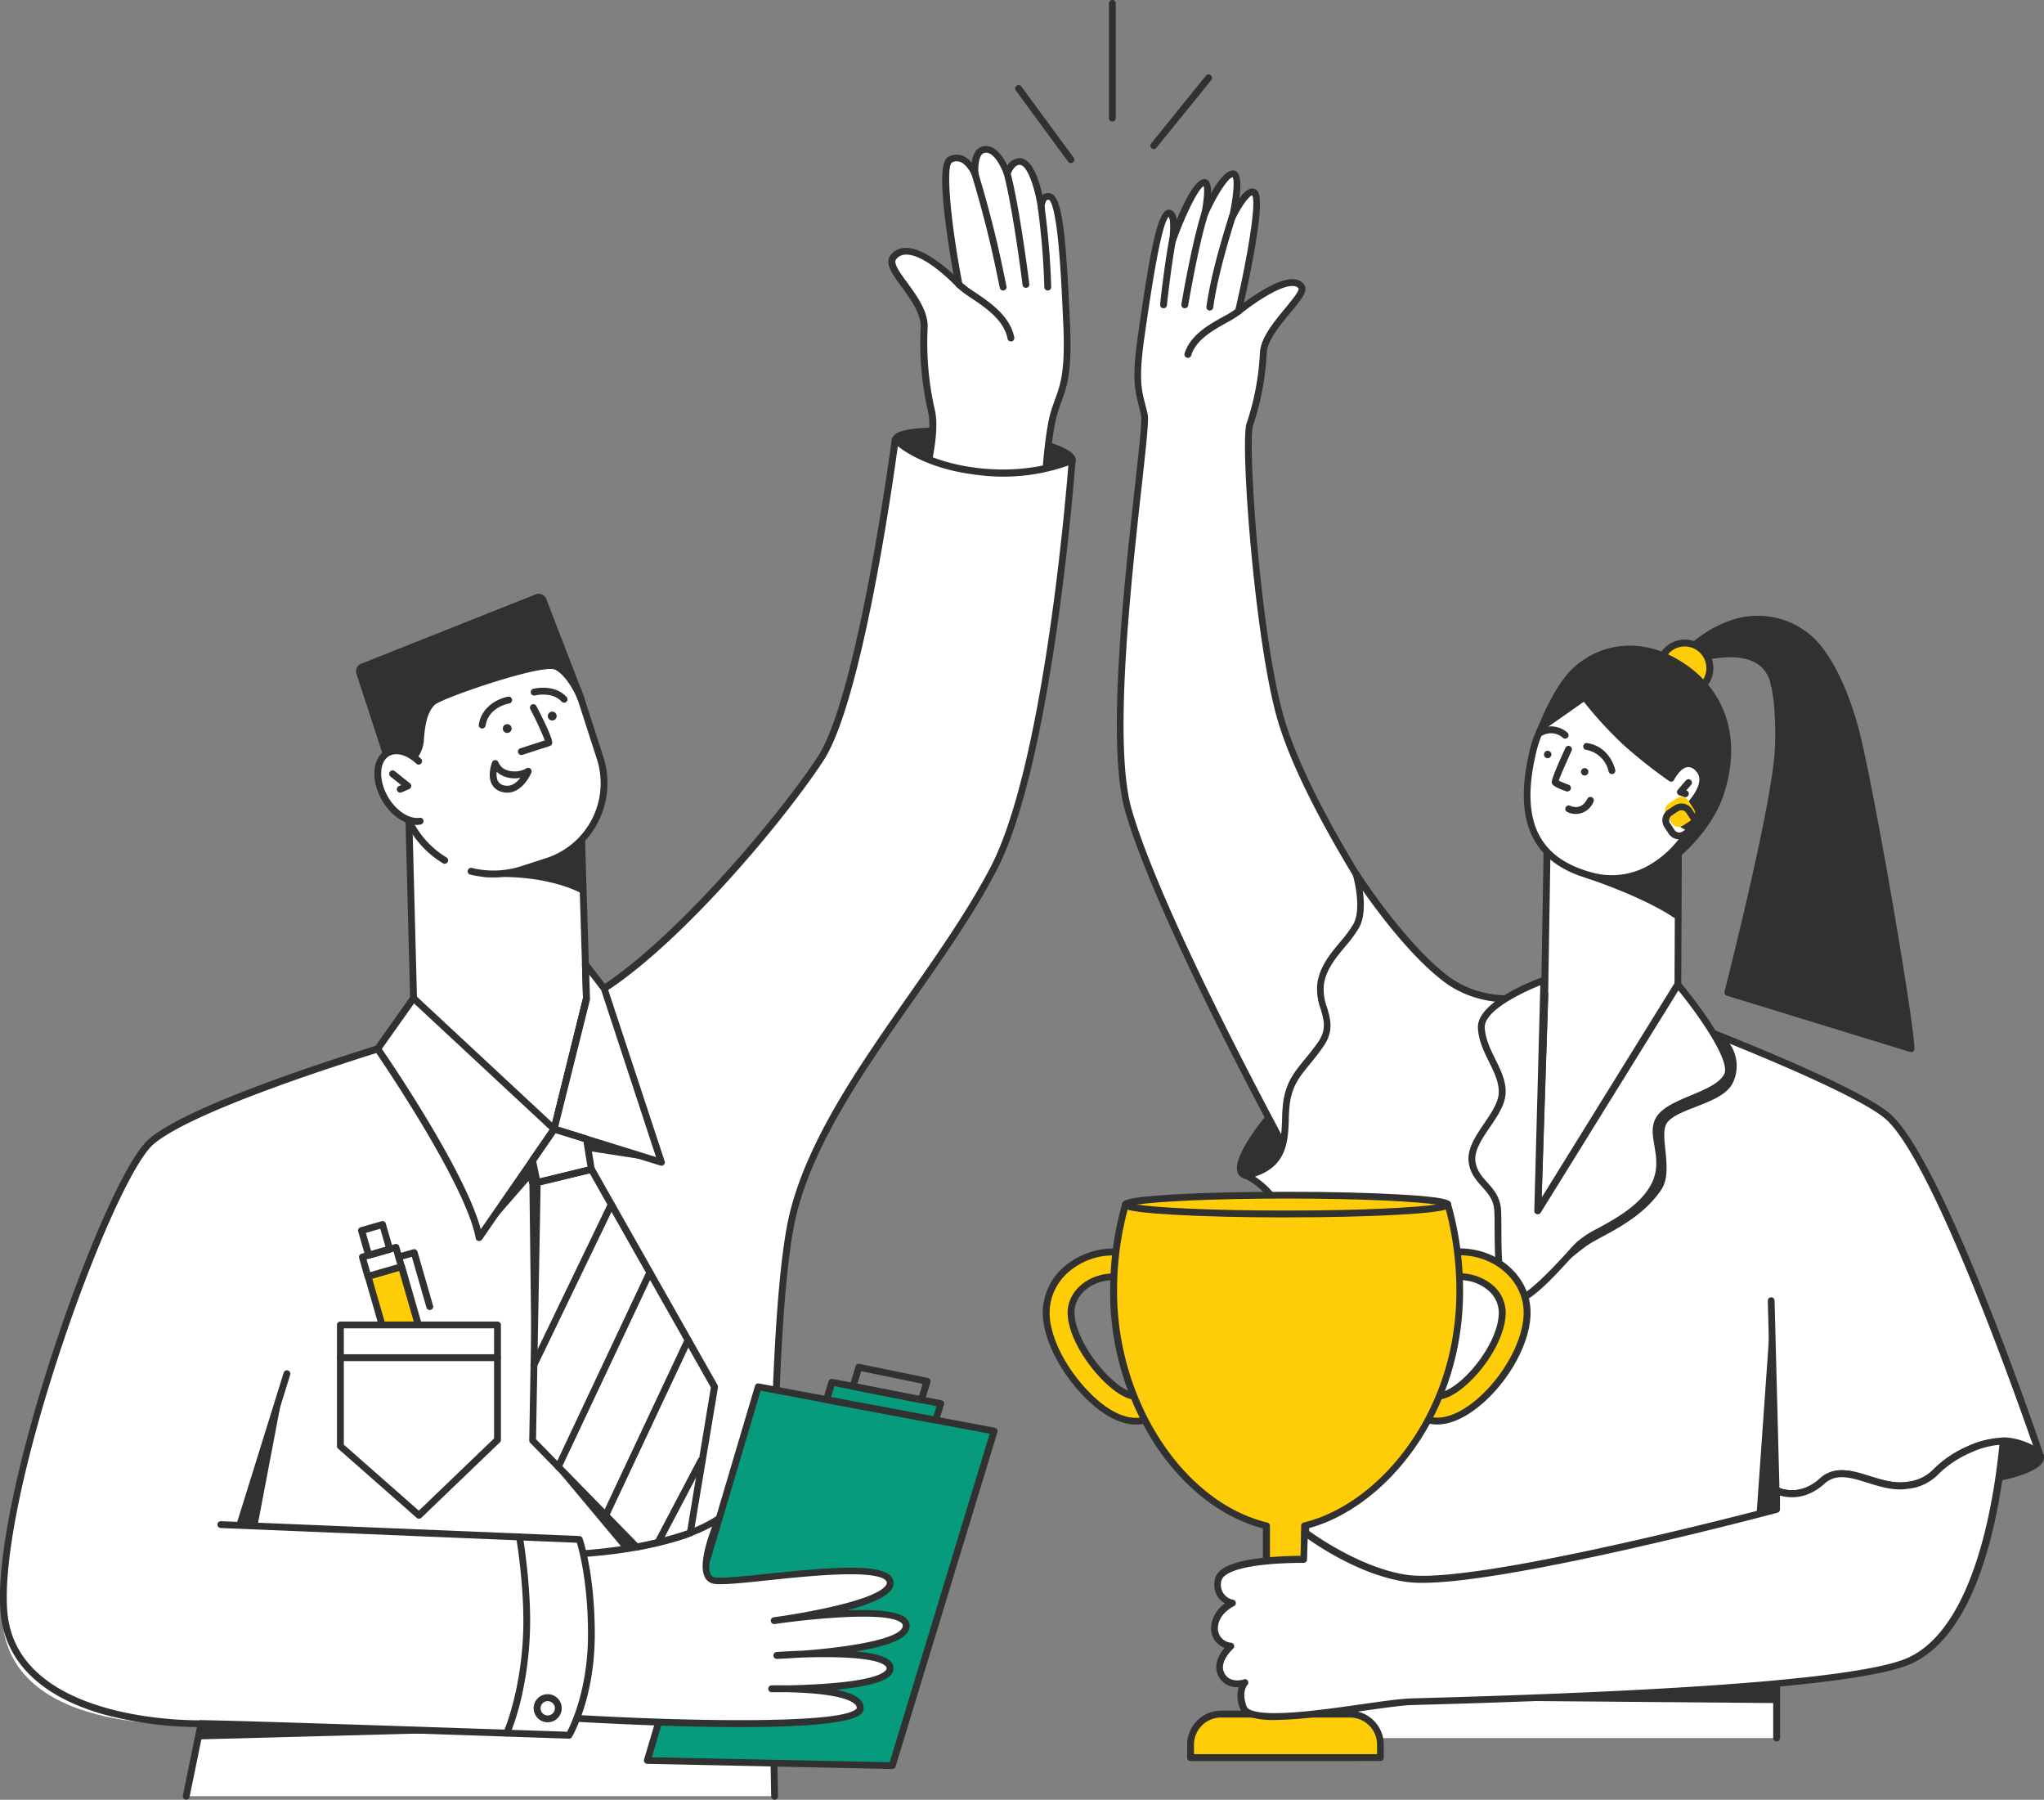 <svg xmlns="http://www.w3.org/2000/svg" width="507" height="446.303" viewBox="0 0 507 446.303"><rect x="0" y="0" width="507" height="446.303" fill="#808080" stroke="none"/><g transform="translate(-146)"><g transform="translate(146)"><path d="M1183.854,1196.218c-4.841-1.469,5.734-14.278,5.734-14.278l3.481,6.541,3.66,5.44Z" transform="translate(-874.93 -904.77)" fill="#313131"/><path d="M1181.856,1195.124a.889.889,0,0,1-.249,0,2.474,2.474,0,0,1-1.089-.62,2.5,2.5,0,0,1-.647-1.071c-1.134-3.748,5.687-12.242,7.067-13.927a.825.825,0,0,1,.332-.246.835.835,0,0,1,.41-.059.846.846,0,0,1,.68.442l3.461,6.508,3.639,5.44a.839.839,0,0,1,.136.392.852.852,0,0,1-.065.412.833.833,0,0,1-.249.332.853.853,0,0,1-.38.175l-12.908,2.223Zm5.592-13.6c-2.906,3.7-6.571,9.322-5.951,11.361a.712.712,0,0,0,.436.49l11.361-2.039-2.929-4.359-.048-.074Zm182.337,78.661a13.412,13.412,0,0,1,9.233,3.751c.864,2.591-7.589,4.843-10.3,5.271s-2.113-11.47-2.113-11.47Z" transform="translate(-872.931 -902.839)" fill="#313131"/><path d="M1168.16,868.5a1.729,1.729,0,0,1-1.169-.463c-2.042-1.849-1.733-10.248-1.647-11.913a.866.866,0,0,1,.142-.433.878.878,0,0,1,.347-.294.859.859,0,0,1,.879.1l2.938,2.264a14.292,14.292,0,0,1,9.566,4.024.844.844,0,0,1,.2.32,2.074,2.074,0,0,1-.246,1.8c-1.6,2.632-8.99,4.3-10.735,4.576A1.678,1.678,0,0,1,1168.16,868.5Zm-1.175-10.648c-.089,4.57.427,8.636,1.19,8.954,2.719-.427,8.554-2.149,9.518-3.787a.679.679,0,0,0,.095-.223,12.6,12.6,0,0,0-8.417-3.327.841.841,0,0,1-.552-.175ZM938.5,615.344c-.217,2.074-9.682,3.658-21.876,2.373s-22.1-5.44-21.877-7.48,10.275-2.72,22.441-1.414S938.718,613.277,938.5,615.344Z" transform="translate(-672.518 -501.27)" fill="#313131"/><path d="M923.234,617.023a84.765,84.765,0,0,1-8.725-.469c-10.758-1.136-22.992-5.066-22.638-8.432.115-1.054,1.068-2.319,7.541-2.72a99.566,99.566,0,0,1,15.865.551c8.731.925,22.44,3.767,22.048,7.48C937.059,615.887,930.761,617.023,923.234,617.023Zm-29.656-8.711c.523,1.36,8.99,5.27,21.081,6.548,12.7,1.36,20.355-.5,20.939-1.6-.436-1.238-7.945-4.291-20.525-5.617C902.058,606.259,894.414,607.313,893.578,608.312Zm250.933,151c-.11-7.194-10.649-68.365-14.166-80.469-1.8-6.011-4.033-12.1-7.642-17.285a19.4,19.4,0,0,0-23.171-7.48,28.35,28.35,0,0,0-6.39,3.339,30.585,30.585,0,0,0-5.2,4.522.858.858,0,0,0-.039,1.05.861.861,0,0,0,1,.31c7.53-2.414,19.307-4.291,21.586,5.3.086.4.232,1.013.326,1.414.169.9.395,2.264.481,3.189a82.322,82.322,0,0,1,.306,11.478c-.543,14.055-12.382,59.982-12.519,60.667Z" transform="translate(-670.494 -499.263)" fill="#313131"/><path d="M1606.526,870.694a.9.9,0,0,1-.252-.042l-45.427-13.94a.856.856,0,0,1-.478-.38.864.864,0,0,1-.107-.6c0-.068.151-.6.383-1.516,7.479-29.953,11.813-50.917,12.124-59.016a81.861,81.861,0,0,0-.3-11.349c-.089-.884-.3-2.2-.475-3.135-.089-.36-.231-.979-.321-1.36a7.677,7.677,0,0,0-3.739-5.222c-4.761-2.679-12.534-.809-16.757.544a1.657,1.657,0,0,1-1.977-.626,1.678,1.678,0,0,1,.128-2.128,30.87,30.87,0,0,1,5.346-4.644,28.8,28.8,0,0,1,6.589-3.441,20.184,20.184,0,0,1,24.156,7.792c3.9,5.6,6.194,12.3,7.753,17.517,3.523,12.117,14.1,73.683,14.2,80.7a.851.851,0,0,1-.089.38.867.867,0,0,1-.249.3A.878.878,0,0,1,1606.526,870.694Zm-44.407-15.37,43.487,13.343c-.923-10.933-10.708-67.516-14.062-79.056-1.618-5.44-3.781-11.662-7.527-17.041a18.506,18.506,0,0,0-22.162-7.16,27.072,27.072,0,0,0-6.218,3.251,29.448,29.448,0,0,0-5.052,4.386h.074c5.44-1.754,13.065-3.25,18.111-.408a9.39,9.39,0,0,1,4.556,6.324c.095.415.237,1.013.332,1.407.184,1.02.409,2.387.5,3.312a83.023,83.023,0,0,1,.314,11.56c-.32,8.221-4.645,29.3-12.18,59.364C1562.221,854.9,1562.167,855.161,1562.12,855.324Z" transform="translate(-1132.509 -609.796)" fill="#313131"/><path d="M1539.341,797.764a6.222,6.222,0,1,0-6.22-6.222A6.223,6.223,0,0,0,1539.341,797.764Z" transform="translate(-1121.427 -625.857)" fill="#fecd07"/><path d="M1537.278,796.569a7.08,7.08,0,1,1,1.247-.109A7.083,7.083,0,0,1,1537.278,796.569Zm0-12.444a5.369,5.369,0,1,0,3.309,1.149A5.365,5.365,0,0,0,1537.278,784.125Z" transform="translate(-1119.38 -623.811)" fill="#313131"/><path d="M1432.718,977.044l-1.748,53.761,34.752-47.421.217-47.967-32.493-1.21Z" transform="translate(-1049.595 -730.557)" fill="#fff"/><path d="M1428.976,1029.8a1.028,1.028,0,0,1-.273-.048.828.828,0,0,1-.422-.323.856.856,0,0,1-.151-.508l1.742-53.719.727-42.838a.894.894,0,0,1,.071-.329.878.878,0,0,1,.2-.275.817.817,0,0,1,.285-.178.85.85,0,0,1,.333-.053l32.484,1.156a.843.843,0,0,1,.816.85l-.211,47.987a.854.854,0,0,1-.169.5l-34.743,47.422a.849.849,0,0,1-.3.261A.888.888,0,0,1,1428.976,1029.8Zm3.309-96.559-.679,41.976-1.659,51,32.962-44.979.217-46.873Z" transform="translate(-1047.597 -728.671)" fill="#313131"/><path d="M1496.126,957.394l-.638,16.223s-5.441-4.276-21.277-9.675Z" transform="translate(-1080.001 -746.863)" fill="#313131"/><path d="M1492.2,976.995a.84.84,0,0,1-.51-.172c-.059-.039-6.078-4.46-21.577-9.743a.846.846,0,0,1-.433-.333.836.836,0,0,1-.14-.528.843.843,0,0,1,.683-.777L1492.6,961a.864.864,0,0,1,.721.19.836.836,0,0,1,.225.306.809.809,0,0,1,.065.374l-.555,14.281a.873.873,0,0,1-.143.433.856.856,0,0,1-.341.3A.886.886,0,0,1,1492.2,976.995Zm-18.6-10.493c10.017,3.61,15.511,6.664,17.808,8.1l.457-11.722Z" transform="translate(-1076.718 -749.389)" fill="#313131"/><path d="M1423.573,827.667c-3.271,14.13-1.448,26.268,15.341,30.5,11.688,2.951,23.916-6.528,27.2-20.651s-3.6-27.784-15.341-30.5S1426.844,813.53,1423.573,827.667Z" transform="translate(-1043.448 -640.78)" fill="#fff"/><path d="M1441.227,857.453a18.9,18.9,0,0,1-4.455-.53c-14.81-3.645-20.034-13.96-15.968-31.524a29.862,29.862,0,0,1,10.733-17.129,20.179,20.179,0,0,1,31.348,7.262,29.833,29.833,0,0,1,2.11,20.1c-1.843,7.956-6.509,14.736-12.8,18.6A20.957,20.957,0,0,1,1441.227,857.453Zm3.4-52.141a19.979,19.979,0,0,0-12.082,4.311,28.108,28.108,0,0,0-10.106,16.163c-3.87,16.694.81,26.064,14.715,29.484A18.471,18.471,0,0,0,1451.3,852.8c5.909-3.631,10.3-10.023,12.038-17.537a28.124,28.124,0,0,0-1.974-18.951c-2.781-5.535-7.3-9.268-12.736-10.526a17.512,17.512,0,0,0-3.98-.476Z" transform="translate(-1041.51 -638.715)" fill="#313131"/><path d="M1434.59,809.939s2.722-9.391,8.462-14.11a20.884,20.884,0,0,1,23.658-2.536c9.589,5.086,17.769,15.83,12.24,33-2.959,9.03-11.065,15.422-11.065,15.422l3.529-6.746s-3.4-1.094-3.113-2.808c0,0,9.207-7.385,5.176-11.811-3.7-4.08-6.841,2.278-6.841,2.278a125.842,125.842,0,0,1-11.106-8.772,98.249,98.249,0,0,1-10.37-11.349Z" transform="translate(-1052.141 -629.668)" fill="#313131"/><path d="M1465.909,840.307a.815.815,0,0,1-.537-.2.837.837,0,0,1-.211-1.047l3.09-5.9c-1.211-.544-3.075-1.687-2.763-3.4a.847.847,0,0,1,.3-.51c.062-.047,5.583-4.522,5.87-8.255a2.931,2.931,0,0,0-.783-2.326,2.508,2.508,0,0,0-2.17-1.061c-1.508.2-2.882,2.339-3.282,3.142a.835.835,0,0,1-1.232.32,125.588,125.588,0,0,1-11.2-8.84,98.016,98.016,0,0,1-9.97-10.825l-9.907,6.943a.851.851,0,0,1-1.009-.023.852.852,0,0,1-.276-.97c.148-.408,3.781-9.982,8.684-14.436,6.74-6.12,16.178-7.146,24.631-2.666,12.62,6.7,17.348,19.421,12.629,34-2.959,9.173-10.985,15.592-11.323,15.857A.859.859,0,0,1,1465.909,840.307Zm1.306-10.016a4.76,4.76,0,0,0,2.511,1.611.874.874,0,0,1,.318.188.9.9,0,0,1,.214.3.866.866,0,0,1,0,.714l-1.122,2.142a32.858,32.858,0,0,0,7.078-11.5c6.4-19.815-6.12-28.974-11.818-31.993-7.8-4.141-16.493-3.21-22.687,2.421-3.066,2.788-5.692,7.936-7.105,11.091l8.159-5.712a.844.844,0,0,1,1.163.177,97.876,97.876,0,0,0,10.269,11.233,122.725,122.725,0,0,0,10.26,8.16c.68-1.122,2.149-2.944,4.081-3.216a4.119,4.119,0,0,1,3.659,1.6,4.607,4.607,0,0,1,1,1.669,4.552,4.552,0,0,1,.226,1.935C1473.05,825.034,1468.488,829.182,1467.215,830.291Z" transform="translate(-1050.164 -627.383)" fill="#313131"/><path d="M1438.072,871.064a.952.952,0,0,1-.276-.048c-3.306-1.149-3.511-1.761-3.612-2.04s-.285-.836,3.4-8.84a.842.842,0,0,1,.469-.373.852.852,0,0,1,1.074,1.053c-1.363,3-2.864,6.378-3.232,7.514a18.105,18.105,0,0,0,2.443,1.034.842.842,0,0,1,.451.37.861.861,0,0,1,.107.574.854.854,0,0,1-.837.708Zm11-4.339a.86.86,0,0,1-.837-.68,6.888,6.888,0,0,0-5.562-5.331.851.851,0,1,1,.273-1.68c5.805.938,6.948,6.63,6.963,6.691a.831.831,0,0,1,0,.332.885.885,0,0,1-.131.305.846.846,0,0,1-.546.355Zm-11.6-8.792a.831.831,0,0,1-.564-.217,4.438,4.438,0,0,0-5.126-.537.854.854,0,0,1-.644.1.852.852,0,0,1-.629-1.024.848.848,0,0,1,.38-.527,6.115,6.115,0,0,1,7.156.721.863.863,0,0,1,.258.434.835.835,0,0,1-.033.5.853.853,0,0,1-.8.544Zm29.861,14.539a.832.832,0,0,1-.285-.048l-1.264-.449a.86.86,0,0,1-.344-.225.832.832,0,0,1-.193-.36.8.8,0,0,1-.009-.411.85.85,0,0,1,.19-.364l2.042-2.373a.85.85,0,0,1,1.448.514.857.857,0,0,1-.169.6l-1.247,1.435h.083a.848.848,0,0,1,.267,1.451.844.844,0,0,1-.546.2Zm-25.011-5.393a.918.918,0,1,0-.917-.918A.917.917,0,0,0,1442.317,867.079Zm-9.18-4.3a.918.918,0,1,0-.92-.918A.917.917,0,0,0,1433.137,862.781Z" transform="translate(-1049.25 -674.765)" fill="#313131"/><path d="M1537.862,918.331l1.339,2.045a2.028,2.028,0,0,0,2.808.586l2.045-1.339a2.029,2.029,0,0,0,.585-2.807l-1.339-2.045a2.028,2.028,0,0,0-2.808-.585l-2.045,1.339A2.025,2.025,0,0,0,1537.862,918.331Z" transform="translate(-1124.528 -716.245)" fill="#fecd07"/><path d="M1482.468,924.431a3.068,3.068,0,0,1-.683-.068A3.124,3.124,0,0,1,1479.8,923l-1.027-1.571a3.151,3.151,0,0,1,.032-3.5,3.147,3.147,0,0,1,.879-.86l1.573-1.027a3.146,3.146,0,0,1,2.368-.447,3.185,3.185,0,0,1,1.131.481,3.13,3.13,0,0,1,.858.877l1.027,1.564a3.144,3.144,0,0,1,.448,2.368,3.142,3.142,0,0,1-1.359,1.991l-1.564,1.027A3.148,3.148,0,0,1,1482.468,924.431Zm-2.247-3.924,1.027,1.571a1.437,1.437,0,0,0,1.481.63,1.443,1.443,0,0,0,.525-.215l1.564-1.027a1.483,1.483,0,0,0,.406-.4,1.482,1.482,0,0,0,.229-1.086,1.466,1.466,0,0,0-.214-.525l-1.027-1.564a1.434,1.434,0,0,0-.4-.417,1.448,1.448,0,0,0-1.641-.005l-1.57,1.027a1.481,1.481,0,0,0-.407.4,1.448,1.448,0,0,0-.223,1.087,1.41,1.41,0,0,0,.214.524Zm-23.412-2.374a4.949,4.949,0,0,1-2.155-.5.847.847,0,0,1-.427-.495.852.852,0,0,1,1.193-1.029c.273.136,2.722,1.224,4.212-1.693a.8.8,0,0,1,.2-.28.851.851,0,0,1,.635-.225.863.863,0,0,1,.332.092.878.878,0,0,1,.267.216.845.845,0,0,1,.16.3.834.834,0,0,1,.027.343.853.853,0,0,1-.113.325A4.784,4.784,0,0,1,1456.81,918.133Z" transform="translate(-1065.919 -716.287)" fill="#313131"/><path d="M531.539,965.423l-8,32.292L488.9,975.044l-1.51-58.1,42.645-.972Z" transform="translate(-386.067 -717.731)" fill="#fff"/><path d="M521.522,996.568a.933.933,0,0,1-.469-.136l-34.628-22.68a.816.816,0,0,1-.279-.291.832.832,0,0,1-.109-.389l-1.51-58.1a.837.837,0,0,1,.231-.605.871.871,0,0,1,.6-.265L528,913.126a.85.85,0,0,1,.864.83l1.51,49.448a.859.859,0,0,1,0,.231l-8,32.292a.882.882,0,0,1-.188.356.868.868,0,0,1-.329.229A.8.8,0,0,1,521.522,996.568Zm-33.8-23.991,33.261,21.76,7.684-31.013-1.476-48.464-40.945.911Z" transform="translate(-384.053 -715.733)" fill="#313131"/><path d="M575.922,960.791s-6.052-4.59-21.081-3.937c-8.3.361,3.706-8.765,3.706-8.765l17.076-.387Z" transform="translate(-431.443 -740.047)" fill="#313131"/><path d="M570.1,959.566a.9.9,0,0,1-.435-.115c-.075-.048-7.95-4.556-22.509-3.931-.728.034-2.972.13-3.448-1.36-.762-2.393,5.032-6.582,8.555-8.84a.849.849,0,0,1,.442-.143l17.076-.388a.857.857,0,0,1,.871.83l.3,13.09a.849.849,0,0,1-.242.614.847.847,0,0,1-.608.256Zm-20.116-5.779c10.133,0,16.613,2.373,19.231,3.563l-.245-10.825-15.988.367c-4.175,2.72-7.725,5.882-7.65,6.8a3.559,3.559,0,0,0,1.326.177h.429Q548.576,953.786,549.983,953.786Z" transform="translate(-425.62 -738)" fill="#313131"/><path d="M513.243,787.834l5.535,17.136a20.4,20.4,0,0,1-13.145,25.69l-8.9,2.876a20.4,20.4,0,0,1-25.7-13.144L465.5,803.27a21.712,21.712,0,0,1,13.982-27.329l6.433-2.074a21.707,21.707,0,0,1,27.331,13.967Z" transform="translate(-369.933 -617.063)" fill="#fff"/><path d="M491.871,834.156a24.012,24.012,0,0,1-5.726-.68.851.851,0,1,1,.408-1.652,22.442,22.442,0,0,0,12.241-.449l6.182-2a19.529,19.529,0,0,0,12.567-24.541l-4.76-14.742A23.415,23.415,0,0,0,483.289,775l-1.544.5a23.453,23.453,0,0,0-15.09,29.491l3.849,11.92a22.439,22.439,0,0,0,9.725,12.3.851.851,0,0,1-.884,1.455,24.219,24.219,0,0,1-10.459-13.232l-3.856-11.92a25.159,25.159,0,0,1,16.171-31.66l1.55-.5a25.113,25.113,0,0,1,31.629,16.184l4.76,14.742a21.236,21.236,0,0,1-13.662,26.7l-6.182,2A24.247,24.247,0,0,1,491.871,834.156Z" transform="translate(-369.487 -616.588)" fill="#313131"/><path d="M501.375,772.068s-2.414-6.12-6.032-7.9-29.017,7.078-30.86,8.894c-1.591,1.578-2.591,4.209-2.911,9.261-.353,5.555-6.882,8.445-6.882,8.445L453.63,787.5l-7.12-21.821a1.2,1.2,0,0,1,.768-1.516l43.25-17.177a1.183,1.183,0,0,1,1.469.68Z" transform="translate(-357.277 -598.855)" fill="#313131"/><path d="M452.691,789.686a.83.83,0,0,1-.809-.585l-1.081-3.25-7.12-21.821A2.035,2.035,0,0,1,445,761.447l43.2-17.156a2.04,2.04,0,0,1,2.577,1.2l9.378,24.364a.851.851,0,0,1-1.585.619c0-.055-2.339-5.814-5.617-7.48-3.087-1.543-28.2,7.065-29.888,8.738-1.557,1.544-2.38,4.229-2.666,8.711-.374,6-7.1,9.044-7.385,9.173A.84.84,0,0,1,452.691,789.686Zm36.2-43.832a.262.262,0,0,0-.1,0L445.591,763a.424.424,0,0,0-.259.19.363.363,0,0,0,0,.265l7.834,24.16c1.68-.959,5.291-3.461,5.535-7.282.313-4.93,1.285-7.956,3.162-9.812,1.761-1.734,27.759-11.084,31.839-9.044a8.279,8.279,0,0,1,1.945,1.36l-6.46-16.8a.347.347,0,0,0-.32-.19Z" transform="translate(-355.257 -596.924)" fill="#313131"/><path d="M556.689,839.333a.844.844,0,0,1-.809-.585.857.857,0,0,1,.544-1.074l6.086-1.965a82.19,82.19,0,0,0-3.6-7.738.85.85,0,1,1,1.51-.782c4.169,8.064,3.965,8.983,3.9,9.282a.858.858,0,0,1-.571.626l-6.8,2.2A.893.893,0,0,1,556.689,839.333Zm-9.738-6.576h-.136a.849.849,0,0,1-.68-.972c.714-4.61,5.039-6.535,7.222-6.909a.85.85,0,1,1,.292,1.673c-.224.041-5.134.959-5.835,5.494a.85.85,0,0,1-.864.714Zm20.34-6.4a.837.837,0,0,1-.626-.279c-2.353-2.557-6.535-1.53-6.576-1.516a.853.853,0,1,1-.421-1.653c.217-.055,5.222-1.278,8.248,2.04a.85.85,0,0,1-.626,1.421Zm-14.1,7.507a1.095,1.095,0,1,0-1.1-1.095A1.095,1.095,0,0,0,553.194,833.866Zm11.153-3.1a1.095,1.095,0,1,0-1.095-1.095A1.1,1.1,0,0,0,564.346,830.764Z" transform="translate(-427.368 -652.105)" fill="#313131"/><path d="M473.736,892.365c2.955-1.747,3.189-6.819.523-11.328s-7.223-6.75-10.178-5-3.189,6.819-.523,11.329S470.781,894.112,473.736,892.365Z" transform="translate(-368.002 -689.232)" fill="#fff"/><path d="M469.463,891.79c-3.047,0-6.494-2.353-8.657-6.011-2.9-4.9-2.53-10.506.823-12.485,2.441-1.448,5.882-.639,8.766,2.04a.85.85,0,0,1-.212,1.424.85.85,0,0,1-.951-.187c-2.319-2.169-4.964-2.9-6.739-1.843-2.5,1.476-2.6,6.12-.224,10.159,1.992,3.4,5.27,5.535,7.813,5.127a.839.839,0,0,1,.292,1.652A5.42,5.42,0,0,1,469.463,891.79Z" transform="translate(-365.997 -687.223)" fill="#313131"/><path d="M474,891.2a.856.856,0,0,1-.782-.51.843.843,0,0,1,.442-1.115l.571-.252-2.632-2.1a.85.85,0,1,1,1.061-1.326l3.733,2.972a.843.843,0,0,1-.184,1.441l-1.87.823A.858.858,0,0,1,474,891.2Zm26.55.007a4.85,4.85,0,0,1-1.319-.184,3.83,3.83,0,0,1-2.564-2.006c-1.109-2.21.054-5.215.1-5.345a.85.85,0,0,1,.809-.537.844.844,0,0,1,.782.571,3.4,3.4,0,0,0,2.04,1.9,5.951,5.951,0,0,0,4.93-.455.843.843,0,0,1,.973.122.865.865,0,0,1,.211.959C506.443,886.458,504.383,891.2,500.547,891.2Zm-2.618-5.175a4.027,4.027,0,0,0,.258,2.231,2.189,2.189,0,0,0,1.483,1.122c1.8.49,3.21-.68,4.128-1.877a7.214,7.214,0,0,1-3.992-.313A5.758,5.758,0,0,1,497.929,886.029Z" transform="translate(-374.714 -694.641)" fill="#313131"/><path d="M929.217,456.848s.632-12.859,2.321-18.55,3.751-7.242,3.119-21.76-1.466-31.469-4.262-31.864c-2.306-.333-2.042,2.883-2.042,2.883s-1.6-11.757-5.487-11.56a3.255,3.255,0,0,0-2.985,2.972s-2.387-6.841-6.039-5.848c-2.36.639-1.938,5.977-1.938,5.977s-2.278-5.515-6.12-3.584c-3.516,1.782,2.108,30.987,2.108,30.987s-11.6-12.376-16.226-6.8c-2.557,3.094,7.9,10.3,7.6,17.469a75.919,75.919,0,0,0,1.877,20.951c1.183,5.6-1.645,15.707-1.645,15.707Z" transform="translate(-670.071 -335.919)" fill="#fff"/><path d="M927.238,455.579h-.089l-29.7-3.06a.85.85,0,0,1-.619-.367.834.834,0,0,1-.115-.68c0-.1,2.754-9.969,1.632-15.3a77,77,0,0,1-1.9-21.168c.143-3.4-2.442-6.929-4.719-10.044s-4.345-5.922-2.686-7.929a4.686,4.686,0,0,1,3.618-1.747c4.012-.123,9.187,4.08,11.941,6.6-.5-2.815-1.285-7.48-1.9-12.24-1.775-13.81-.626-16.32.734-17a4.134,4.134,0,0,1,3.4-.211,5.881,5.881,0,0,1,2.285,1.707c.224-1.625.843-3.4,2.462-3.937,3.074-1,5.3,2.441,6.379,4.658a3.8,3.8,0,0,1,2.87-1.822h.129c3.149,0,4.861,5.385,5.678,9.132a2.384,2.384,0,0,1,1.879-.435c3.072.442,4.019,10.431,4.989,32.639.51,11.771-.713,15.136-2.128,19.04-.338.945-.68,1.917-1.027,3.04-1.638,5.528-2.276,18.224-2.285,18.36a.843.843,0,0,1-.849.809Zm-28.61-4.651,27.806,2.863c.184-3.046.852-12.92,2.306-17.856.353-1.176.715-2.169,1.06-3.135,1.362-3.726,2.523-6.936,2.042-18.36-.321-7.235-.68-14.8-1.273-20.726-.938-9.282-2.039-10.241-2.285-10.336a.64.64,0,0,0-.611.136,2.783,2.783,0,0,0-.427,1.843.852.852,0,0,1-1.695.183c-.605-4.434-2.514-10.941-4.6-10.839-1.415.068-2.21,2.359-2.217,2.387a.85.85,0,0,1-1.612,0c0-.061-2.244-6.2-4.971-5.318-1.36.435-1.5,3.618-1.36,5.093a.85.85,0,0,1-1.632.4s-1.108-2.618-2.9-3.291a2.444,2.444,0,0,0-2.04.15c-1.55.945-.374,14.715,2.577,30.062a.85.85,0,0,1-1.455.741c-.075-.082-7.671-8.16-12.587-7.97a3.033,3.033,0,0,0-2.367,1.136c-.809.979.918,3.339,2.754,5.834,2.319,3.175,5.209,7.119,5.046,11.124a74.526,74.526,0,0,0,1.856,20.739C901.035,440.558,899.315,448.222,898.628,450.928Z" transform="translate(-668.09 -333.814)" fill="#313131"/><path d="M958.2,432.391a.843.843,0,0,1-.83-.68c-.891-4.6-5.365-7.623-8.963-10.05a26.515,26.515,0,0,1-3.7-2.788.85.85,0,1,1,1.2-1.2,25.462,25.462,0,0,0,3.454,2.577c3.652,2.469,8.657,5.848,9.677,11.145a.843.843,0,0,1-.68.993A.671.671,0,0,1,958.2,432.391Zm-1.918-12.62a.842.842,0,0,1-.829-.68c-.136-.619-.272-1.3-.429-2.04-1.061-5.12-2.829-13.695-6.542-25.955a.85.85,0,0,1,1.625-.5c3.733,12.342,5.522,20.957,6.583,26.111.156.734.292,1.414.421,2.04a.85.85,0,0,1-.368.882.853.853,0,0,1-.312.125Zm5.644-.666a.85.85,0,0,1-.843-.741c0-.191-2.345-18.781-4.63-27.424a.85.85,0,1,1,1.639-.435c2.319,8.752,4.659,27.458,4.677,27.648a.825.825,0,0,1-.021.33.857.857,0,0,1-.148.3.87.87,0,0,1-.25.216.852.852,0,0,1-.315.1Zm5.42.666a.85.85,0,0,1-.849-.85,187,187,0,0,0-1.591-19.454.849.849,0,0,1,1.315-.8.839.839,0,0,1,.356.515,189.092,189.092,0,0,1,1.62,19.72.849.849,0,0,1-.243.614.8.8,0,0,1-.279.19A.843.843,0,0,1,967.35,419.771Z" transform="translate(-707.456 -347.727)" fill="#313131"/><path d="M1114.283,455.4a65.484,65.484,0,0,0,3.4-17.85c.341-6.188,10.99-14.191,9.432-16.388-2.965-4.189-15.641,6.12-15.641,6.12s6.652-28.172,3.8-29.532c-1.855-.891-5.262,5.991-5.262,5.991s2.217-9.873.347-10.492c-2.5-.823-7.2,9.7-7.2,9.7s1.49-7.317,0-7.589c-2.719-.5-8,14.28-8,14.28s1.033-6.8-.974-6.684c-2.434.109-5.108,18.625-6.868,31.075s-.116,13.953.854,18.992-10.56,75.356-3.929,98.136c8.6,29.647,44.327,93.955,44.327,93.955l31.232-49.4s-30.22-40.977-37.892-67.591C1116.212,508.323,1112.8,460.16,1114.283,455.4Z" transform="translate(-804.323 -350.111)" fill="#fff"/><path d="M1126.6,643.982a.869.869,0,0,1-.718-.442c-.356-.641-35.859-64.7-44.4-94.069-4.76-16.32-.311-56.4,2.339-80.34,1.021-9.241,1.832-16.537,1.573-17.87-.193-1-.415-1.863-.626-2.72-.89-3.475-1.668-6.48-.237-16.578,3.4-24.262,5.226-31.687,7.669-31.8a1.591,1.591,0,0,1,.712.124,1.609,1.609,0,0,1,.587.427,3.734,3.734,0,0,1,.733,1.945c2.116-5.134,4.9-10.485,7.135-10.077a1.372,1.372,0,0,1,.508.211,1.406,1.406,0,0,1,.383.394,5.482,5.482,0,0,1,.454,2.924c1.784-3.155,4.081-6.242,5.966-5.61,1.475.482,1.537,3.4,1.086,6.8,1.246-1.659,2.659-2.842,3.932-2.237.828.4,2.365,1.135-.368,16.2-.843,4.665-1.843,9.3-2.449,11.975,3.1-2.3,9.094-6.3,12.691-5.821a3.189,3.189,0,0,1,2.271,1.319c1.086,1.537-.68,3.686-3.4,6.95-2.549,3.067-5.71,6.888-5.888,9.969a66.585,66.585,0,0,1-3.4,18.067c-1.359,4.338,1.8,51.958,7.63,72.194,7.5,26.125,37.423,66.923,37.735,67.306a.83.83,0,0,1,.151.478.845.845,0,0,1-.151.481l-31.232,49.4a.892.892,0,0,1-.291.285A.86.86,0,0,1,1126.6,643.982Zm-34.36-242.048c-2.042,1.9-4.87,21.759-6.081,30.286-1.359,9.764-.68,12.62.2,15.918.217.863.448,1.754.68,2.795.294,1.516-.333,7.344-1.558,18.36-2.639,23.8-7.052,63.681-2.392,79.681,7.826,26.913,38.545,83.333,43.564,92.477l30.193-47.686c-3.4-4.65-30.5-42.465-37.681-67.387-5.571-19.325-9.222-68.094-7.625-73.173a64.189,64.189,0,0,0,3.333-17.646c.2-3.645,3.565-7.7,6.272-10.968,1.4-1.693,3.52-4.25,3.318-4.889a1.522,1.522,0,0,0-1.11-.605c-3.4-.456-10.729,4.841-13.282,6.922a.844.844,0,0,1-.484.186.851.851,0,0,1-.876-1.043c2.953-12.491,5.381-26.853,4.229-28.56-.638.048-2.544,2.448-4.078,5.6a.85.85,0,0,1-1.508.034.857.857,0,0,1-.086-.6c.979-4.359,1.362-8.738.852-9.52-.917-.075-3.68,3.849-6.12,9.255a.862.862,0,0,1-.428.433.853.853,0,0,1-.608.036.85.85,0,0,1-.576-.979c.57-2.815.8-5.719.537-6.548-1.264.551-4.422,6.752-6.9,13.688a.847.847,0,0,1-1.018.569.852.852,0,0,1-.626-.983C1092.72,405.1,1092.681,402.5,1092.239,401.934Z" transform="translate(-802.355 -348.153)" fill="#313131"/><path d="M1122.415,459.94a.75.75,0,0,1-.237-.034.846.846,0,0,1-.576-1.054c1.359-4.535,6.12-7.208,9.643-9.153a23.364,23.364,0,0,0,3.161-1.952.853.853,0,0,1,.623-.19.868.868,0,0,1,.317.1.859.859,0,0,1,.413.5.833.833,0,0,1,.033.33.8.8,0,0,1-.095.318.866.866,0,0,1-.211.257,24.026,24.026,0,0,1-3.4,2.122c-3.4,1.911-7.693,4.284-8.842,8.16a.849.849,0,0,1-.831.6Zm5.443-11.73h-.125a.855.855,0,0,1-.718-.959c.87-6.038,2.555-12.8,5.621-22.637a.852.852,0,1,1,1.626.51c-3.045,9.737-4.707,16.428-5.562,22.365a.861.861,0,0,1-.843.721Zm-6.221-.571h-.145a.859.859,0,0,1-.68-.979c0-.15,2.532-15.034,5.007-22.82a.816.816,0,0,1,.149-.31.829.829,0,0,1,.261-.225.841.841,0,0,1,.327-.1.851.851,0,0,1,.644.2.871.871,0,0,1,.294.608.882.882,0,0,1-.057.34c-2.443,7.67-4.924,22.44-4.945,22.6a.84.84,0,0,1-.3.5A.849.849,0,0,1,1121.637,447.639Zm-5.265,0h-.077a.862.862,0,0,1-.318-.094.9.9,0,0,1-.258-.209.841.841,0,0,1-.157-.291.827.827,0,0,1-.033-.33c.306-3.1,1.359-11.56,2.244-16.1a.851.851,0,0,1,1.54-.318.836.836,0,0,1,.13.638c-.87,4.468-1.923,12.879-2.223,15.946a.842.842,0,0,1-.849.762Z" transform="translate(-827.773 -371.201)" fill="#313131"/><path d="M250.009,763.47s-53.158,15.456-65.242,25.719c-10.534,8.942-39.2,89.688-36.973,118.927s49.3,25.44,49.3,25.44l-3.7,18.02h145.97s-2.809-115.781,4.76-145.049,35.532-57.8,49.643-85.127S413.17,620.231,413.17,620.231s-9.032,4.4-23.02,2.869c-14.723-1.6-20.863-8-20.863-8s-8.351,63.66-18.545,79.2-38.884,49.64-58.1,59.546l-8,32.292Z" transform="translate(-147.175 -506.157)" fill="#fff"/><path d="M192.214,950.451a.589.589,0,0,1-.177,0,.837.837,0,0,1-.551-.356.821.821,0,0,1-.13-.309.836.836,0,0,1,0-.333l3.489-17a92.222,92.222,0,0,1-22.815-3.045c-16.015-4.455-24.978-13.334-25.91-25.683-2.19-28.811,25.9-107.833,36.9-117.155,12.084-10.263,63.379-25.256,65.555-25.888a.842.842,0,0,1,.68.1L282.89,782.8l7.711-31.132a.879.879,0,0,1,.162-.324.83.83,0,0,1,.28-.226c18.769-9.678,47.6-43.724,57.769-59.262,9.976-15.218,18.32-78.2,18.4-78.838a.871.871,0,0,1,.578-.68.844.844,0,0,1,.877.218c.061.061,6.12,6.188,20.347,7.738,13.547,1.482,22.442-2.72,22.558-2.788a.835.835,0,0,1,.427-.084.853.853,0,0,1,.415.145.857.857,0,0,1,.374.762c-.056.741-5.44,74.3-19.5,101.495-5.44,10.546-12.751,21-20.5,32.074-12.03,17.2-24.481,34.993-29.085,52.876-7.433,28.826-4.76,143.66-4.713,144.835a.852.852,0,0,1-.237.605.864.864,0,0,1-.593.267.89.89,0,0,1-.329-.053.841.841,0,0,1-.473-.451.843.843,0,0,1-.069-.327c0-1.155-2.72-116.229,4.76-145.277,4.692-18.183,17.219-36.1,29.337-53.428,7.711-11.022,14.961-21.439,20.4-31.883,12.817-24.827,18.394-89.18,19.21-99.448a48.269,48.269,0,0,1-22.155,2.393c-11.316-1.237-17.647-5.222-20.143-7.167-1.36,10.1-9.044,63.619-18.456,77.981-10.493,16.021-38.762,49.5-58.068,59.661l-7.916,31.918a.843.843,0,0,1-.187.356.875.875,0,0,1-.328.231.864.864,0,0,1-.4.053.827.827,0,0,1-.379-.131l-34.3-22.439c-4.76,1.407-53.274,15.866-64.563,25.44-4.917,4.173-14.519,25.3-22.822,50.229-9.412,28.241-14.451,52.725-13.478,65.5,2.135,28.1,47.6,27.152,48.051,27.137a.859.859,0,0,1,.375.074.87.87,0,0,1,.3.231.832.832,0,0,1,.184.715l-3.7,18.02a.862.862,0,0,1-.3.448A.834.834,0,0,1,192.214,950.451Z" transform="translate(-146 -504.185)" fill="#313131"/><path d="M747.713,1500.707l-60.754-1.273,27.521-92.653,58.5,10.98Z" transform="translate(-526.404 -1062.883)" fill="#079b7e"/><path d="M745.73,1499.552l-60.748-1.273a.816.816,0,0,1-.38-.095.882.882,0,0,1-.3-.249.867.867,0,0,1-.151-.356.85.85,0,0,1,.022-.386l27.521-92.656a.852.852,0,0,1,.972-.591l58.483,10.975a.854.854,0,0,1,.334.134.817.817,0,0,1,.251.258.835.835,0,0,1,.122.338.862.862,0,0,1-.027.359l-25.27,82.958a.848.848,0,0,1-.829.585Zm-59.619-2.911,58.993,1.232,24.8-81.468-56.81-10.663Z" transform="translate(-524.421 -1060.879)" fill="#313131"/><path d="M863.989,1412.355l-27.065-5.081,1.3-4.324,27.011,5.3Z" transform="translate(-631.86 -1060.189)" fill="#079b7e"/><path d="M861.91,1411.2a.714.714,0,0,1-.157,0l-27.093-5.093a.832.832,0,0,1-.328-.136.794.794,0,0,1-.243-.258.868.868,0,0,1-.088-.68l1.3-4.324a.848.848,0,0,1,.375-.486.86.86,0,0,1,.6-.107l27.011,5.3a.914.914,0,0,1,.324.143.865.865,0,0,1,.241.258.881.881,0,0,1,.112.332.855.855,0,0,1-.031.35l-1.244,4.078a.842.842,0,0,1-.782.626Zm-25.977-6.589,25.385,4.76.748-2.484-25.331-4.968Z" transform="translate(-629.781 -1058.185)" fill="#313131"/><path d="M873.884,1397.347h-.163l-16.94-3.318a.863.863,0,0,1-.564-.395.846.846,0,0,1-.117-.332.832.832,0,0,1,.028-.347l1.421-4.761a.858.858,0,0,1,.986-.593l16.905,3.481a.866.866,0,0,1,.585.383.848.848,0,0,1,.1.694l-1.421,4.588a.854.854,0,0,1-.816.6Zm-15.858-4.828,15.267,2.991.9-2.965-15.233-3.134Z" transform="translate(-645.34 -1049.384)" fill="#313131"/><path d="M623.945,1525.481s23.5-1.021,34.852-8.841c0,0-6.576,14.551-1.217,15.477s42.516-6.012,43.6.3c.979,5.737-28.813,9.681-28.813,9.681s32.785-4.909,32.785,1.178c0,6.283-32.043,7.322-32.043,7.322s28.072-2.1,28.072,3.211-29.364,5.093-29.364,5.093,21.965-.605,21.965,4.76c0,6.888-72.233,2.448-72.233,2.448Z" transform="translate(-480.405 -1140.139)" fill="#fff"/><path d="M661.951,1566.457c-18.266,0-38.68-1.2-42.482-1.433a.925.925,0,0,1-.321-.083.886.886,0,0,1-.264-.2.852.852,0,0,1-.167-.285.844.844,0,0,1-.044-.33l2.4-40.655a.846.846,0,0,1,.255-.555.835.835,0,0,1,.561-.24c.231,0,23.38-1.1,34.4-8.678a.852.852,0,0,1,1.026.048.85.85,0,0,1,.232,1c-1.292,2.855-4.312,10.88-2.877,13.551a1.365,1.365,0,0,0,1.033.742c1.626.279,6.753-.252,12.7-.87,17.987-1.864,30.785-2.822,31.588,1.864a2.715,2.715,0,0,1-.571,2.119c-1.482,2.006-5.916,3.707-10.88,5.054,6.351-.252,12.4.06,14.5,1.876a2.546,2.546,0,0,1,.952,1.953c0,1.843-1.469,4.434-13.322,6.357,3.842.353,7.106,1.053,8.487,2.338a2.459,2.459,0,0,1,.864,1.837,2.564,2.564,0,0,1-.843,1.849c-1.918,1.9-7.514,2.923-13.329,3.475,2.523.522,4.665,1.279,5.8,2.38a2.96,2.96,0,0,1,.972,2.155,1.993,1.993,0,0,1-.68,1.49C689.241,1565.715,676.252,1566.457,661.951,1566.457Zm-41.53-3.08c26.324,1.585,66.174,2.5,70.322-1.4.048-.047.163-.169.163-.252a1.239,1.239,0,0,0-.462-.932c-2.319-2.255-11.085-2.888-16.933-2.983h-3.727a.87.87,0,0,1-.592-.252.86.86,0,0,1-.251-.594.849.849,0,0,1,.83-.855c.469,0,1.9-.047,3.829,0,8.16-.137,21.652-.911,24.366-3.6a.86.86,0,0,0,.34-.641.775.775,0,0,0-.32-.591c-2.414-2.237-13.471-2.353-21.271-2.039-3.3.223-5.563.3-5.6.306a.851.851,0,1,1-.089-1.7c.741-.054,3.258-.232,6.515-.341,11.846-.89,24.767-3.012,24.767-6.209a.814.814,0,0,0-.1-.383.854.854,0,0,0-.268-.3c-3.251-2.807-20.612-1.142-29.3,0l-2.156.3a.85.85,0,0,1-.238-1.68c.367-.053,1.1-.163,2.115-.3,7.861-1.181,23.169-4.078,25.712-7.568a1,1,0,0,0,.265-.828c-.109-.632-1.3-2.083-9.976-1.968-5.943.077-13.281.837-19.721,1.511-6.318.68-11.309,1.169-13.166.852a3.046,3.046,0,0,1-2.244-1.62c-1.537-2.9.455-9.09,1.809-12.592-10.853,6.025-28.385,7.363-32.3,7.574Z" transform="translate(-478.384 -1138.175)" fill="#313131"/><path d="M470.532,1062.052l-8.895,12.581s22.55,32.639,25.161,46.8l18.606-26.915,26.63,8.221-14.206-43.1-4.651-6.016.266,8.58-8,32.292Z" transform="translate(-367.957 -814.539)" fill="#fff"/><path d="M484.764,1120.308a.564.564,0,0,1-.177,0,.831.831,0,0,1-.448-.231.841.841,0,0,1-.233-.448c-2.564-13.851-24.814-46.158-25.039-46.478a.856.856,0,0,1,0-.979l8.895-12.571a.84.84,0,0,1,.266-.247.832.832,0,0,1,.345-.107.847.847,0,0,1,.365.036.873.873,0,0,1,.315.187l33.832,31.485,7.623-30.776-.252-8.479a.841.841,0,0,1,.142-.508.846.846,0,0,1,.942-.338.843.843,0,0,1,.432.3l4.651,6.019a.783.783,0,0,1,.129.252l14.213,43.1a.839.839,0,0,1,.024.46.85.85,0,0,1-.624.632.868.868,0,0,1-.461-.018l-26-8.057-18.239,26.4a.9.9,0,0,1-.306.268A.869.869,0,0,1,484.764,1120.308Zm-24.148-47.647c2.8,4.08,20.755,30.654,24.536,44.729l17.089-24.724-33.634-31.277Zm43.76,19.3,24.243,7.521-13.6-41.4-2.958-3.82.184,5.957a.859.859,0,0,1,0,.231Z" transform="translate(-365.902 -812.561)" fill="#313131"/><path d="M314.152,1571.292c12.479.2,91.234,2.923,91.234,2.923s5.536-9.31,5.536-25.03c0-15.082-2.986-23.528-2.986-23.528l-88.969-3.677Z" transform="translate(-264.245 -1143.894)" fill="#fff"/><path d="M403.433,1572.986c-.789,0-78.884-2.722-91.213-2.906a.852.852,0,0,1-.843-.86.842.842,0,0,1,.255-.6.879.879,0,0,1,.28-.181.826.826,0,0,1,.329-.053c11.812.175,83.835,2.644,90.723,2.882,1.047-1.991,5.182-10.743,5.182-24.161,0-12.625-2.135-20.623-2.768-22.7l-88.4-3.659a.849.849,0,0,1,.075-1.692l88.969,3.677a.859.859,0,0,1,.768.564c.123.356,3.033,8.761,3.033,23.8,0,15.773-5.44,25.078-5.658,25.466a.837.837,0,0,1-.306.312A.845.845,0,0,1,403.433,1572.986Z" transform="translate(-262.294 -1141.833)" fill="#313131"/><path d="M344.558,1432.112a.809.809,0,0,1-.252-.041.859.859,0,0,1-.5-.418.853.853,0,0,1-.057-.65l11.642-37.4a.848.848,0,0,1,.158-.291.882.882,0,0,1,.258-.211.852.852,0,0,1,.318-.092.823.823,0,0,1,.33.033.8.8,0,0,1,.292.16.848.848,0,0,1,.209.255.861.861,0,0,1,.094.32.845.845,0,0,1-.034.329l-11.649,37.4a.862.862,0,0,1-.3.436A.878.878,0,0,1,344.558,1432.112Z" transform="translate(-285.03 -1053.196)" fill="#313131"/><path d="M461.768,1306.46l-8.325,2.4,10.912,37.88,8.325-2.4Z" transform="translate(-362.195 -992.335)" fill="#fecd07"/><path d="M462.535,1345.548a.86.86,0,0,1-.816-.62l-10.881-37.875a.854.854,0,0,1,.578-1.054l8.331-2.4a.886.886,0,0,1,.33-.033.848.848,0,0,1,.568.315.862.862,0,0,1,.149.3l10.881,37.875a.857.857,0,0,1-.585,1.054l-8.324,2.4A1,1,0,0,1,462.535,1345.548Zm-9.854-38.148,10.439,36.242,6.692-1.932-10.473-36.236Z" transform="translate(-360.341 -990.302)" fill="#313131"/><path d="M456.631,1276.85l-8.325,2.4,1.382,4.8,8.325-2.4Zm-3.311-5.68-5.215,1.5,1.764,6.123,5.215-1.5Z" transform="translate(-358.441 -967.519)" fill="#fff"/><path d="M448.22,1296.321a.884.884,0,0,1-.415-.107.859.859,0,0,1-.252-.217.826.826,0,0,1-.149-.294l-1.36-4.8a.83.83,0,0,1-.029-.327.845.845,0,0,1,.313-.566.8.8,0,0,1,.294-.151l8.33-2.4a.851.851,0,0,1,1.047.579l1.36,4.757a.853.853,0,0,1-.578,1.056l-8.33,2.4A.92.92,0,0,1,448.22,1296.321Zm-.333-5.066.911,3.163,6.692-1.932-.9-3.155Z" transform="translate(-356.968 -978.952)" fill="#313131"/><path d="M447.856,1277.637a.919.919,0,0,1-.415-.11.844.844,0,0,1-.252-.214.863.863,0,0,1-.149-.3l-1.768-6.119a.852.852,0,0,1,.585-1.048l5.209-1.5a.832.832,0,0,1,.331-.03.85.85,0,0,1,.316.1.822.822,0,0,1,.254.214.841.841,0,0,1,.153.293l1.761,6.12a.82.82,0,0,1-.075.679.852.852,0,0,1-.21.255.839.839,0,0,1-.293.151l-5.216,1.5A.99.99,0,0,1,447.856,1277.637Zm-.68-6.393,1.292,4.487,3.577-1.033-1.292-4.481Zm15.845,19.121a.848.848,0,0,1-.816-.611l-3.625-12.58-3.033.869a.849.849,0,0,1-.949-1.219.859.859,0,0,1,.48-.413l3.849-1.107a.846.846,0,0,1,.332-.03.874.874,0,0,1,.571.318.881.881,0,0,1,.152.3l3.862,13.4a.851.851,0,0,1-.585,1.048A.719.719,0,0,1,463.02,1290.365Z" transform="translate(-356.426 -965.509)" fill="#313131"/><path d="M430.477,1355.08h38.966v28.514l-19.483,18.712-19.483-17.142Z" transform="translate(-346.045 -1026.526)" fill="#fff"/><path d="M447.946,1401.117a.843.843,0,0,1-.565-.217L427.9,1383.758a.834.834,0,0,1-.286-.632v-30.057a.85.85,0,0,1,.85-.849h38.966a.85.85,0,0,1,.85.849v28.514a.837.837,0,0,1-.265.611l-19.483,18.712A.83.83,0,0,1,447.946,1401.117Zm-18.633-18.358,18.606,16.373,18.66-17.916V1353.92H429.313Z" transform="translate(-344.031 -1024.515)" fill="#313131"/><path d="M467.429,1246.885H428.463a.85.85,0,0,1,0-1.7h38.966a.851.851,0,0,1,.85.849.851.851,0,0,1-.85.852Zm2.3,93.1a.805.805,0,0,1-.354-.074.85.85,0,0,1-.422-1.121c.041-.095,4.162-9.337,4.821-24,.5-11.171-1.686-24.024-1.707-24.152a.845.845,0,0,1,.137-.632.836.836,0,0,1,.543-.347.858.858,0,0,1,.986.68c0,.128,2.23,13.165,1.72,24.478-.68,15.014-4.76,24.235-4.964,24.624a.851.851,0,0,1-.762.543Zm10.16-3.534a3.484,3.484,0,1,1,2.455-1.021A3.469,3.469,0,0,1,479.887,1336.446Zm0-5.244a1.775,1.775,0,1,0,.684,3.413,1.773,1.773,0,0,0,1.091-1.644,1.779,1.779,0,0,0-1.775-1.769Zm-2.625-127.756a.918.918,0,0,1-.449-.128.862.862,0,0,1-.381-.552l-1.142-5.482a.817.817,0,0,1-.007-.353.834.834,0,0,1,.142-.327l5.372-7.772a.844.844,0,0,1,.952-.327l8,2.5a.855.855,0,0,1,.585.683l1.211,7.521a.852.852,0,0,1-.639.958l-13.444,3.25A.737.737,0,0,1,477.262,1203.446Zm-.231-6.12.891,4.265,11.826-2.891-1-6.223-6.909-2.14Z" transform="translate(-344.031 -909.359)" fill="#313131"/><path d="M1318.569,1192.461V1024.308l-24.48-10.022-34.752,47.422,1.748-53.761s-13.851,4.469-24.821-4.078-22-25.718-22-25.718,2.508,8.526,0,12.921-7.678,8.063-8.753,13.919,4.025,9.518,0,15.361-7.366,7.737-8.447,14.115,1.828,15.972-10.2,18.441c0,0,10.622,3.754,13.486,22.671s.712,116.882.712,116.882Z" transform="translate(-877.936 -761.46)" fill="#fff"/><path d="M780.146,1191.586a.887.887,0,0,1-.324-.074.853.853,0,0,1-.448-.469.84.84,0,0,1-.056-.33c0-.979,2.113-98.128-.68-116.751-2.722-18.115-12.834-21.964-12.923-22a.848.848,0,0,1-.353-1.362.833.833,0,0,1,.469-.267c8.842-1.816,9.026-7.63,9.21-13.254a34.616,34.616,0,0,1,.338-4.5c.784-4.671,2.722-7.051,5.2-10.064,1.021-1.244,2.175-2.653,3.4-4.386,2.134-3.107,1.433-5.473.623-8.215a13.907,13.907,0,0,1-.76-6.8c.748-3.992,3.188-6.921,5.55-9.758a32.132,32.132,0,0,0,3.277-4.407c2.3-4.018-.054-12.17-.083-12.238a.868.868,0,0,1,.071-.573.857.857,0,0,1,.994-.44.846.846,0,0,1,.472.332c.11.17,11.07,17.177,21.8,25.508,10.48,8.158,23.91,3.962,24.041,3.914a.844.844,0,0,1,.4-.026.858.858,0,0,1,.371.16.847.847,0,0,1,.255.314.829.829,0,0,1,.083.395l-1.659,51,33.126-45.2a.842.842,0,0,1,.454-.315.86.86,0,0,1,.552.027l24.48,10.025a.809.809,0,0,1,.383.315.839.839,0,0,1,.143.472v168.1a.85.85,0,1,1-1.7,0v-167.58l-23.367-9.521L839.14,1060.53a.846.846,0,0,1-.43.306.852.852,0,0,1-1.1-.834l1.7-52.6c-3.618.89-14.959,2.849-24.48-4.508-8.01-6.223-15.92-16.818-19.776-22.346.4,2.916.51,6.706-.967,9.287a33.8,33.8,0,0,1-3.446,4.654c-2.217,2.671-4.517,5.44-5.182,8.98a12.315,12.315,0,0,0,.712,6.034c.858,2.887,1.748,5.882-.849,9.654-1.238,1.8-2.413,3.238-3.455,4.508-2.4,2.926-4.134,5.039-4.85,9.262a33.275,33.275,0,0,0-.312,4.277c-.169,5.256-.38,11.7-8.4,14.281,3.36,2.134,9.827,7.995,11.991,22.276,2.843,18.768.807,113.048.727,117.051a.86.86,0,0,1-.879.777ZM614.98,1144.2a.792.792,0,0,1-.329-.066.811.811,0,0,1-.276-.193l-25.841-26.437a.847.847,0,0,1-.18-.279.836.836,0,0,1-.058-.326l1.136-63.967a.872.872,0,0,1,.2-.523.863.863,0,0,1,.479-.294l13.444-3.25a.859.859,0,0,1,.538.045.841.841,0,0,1,.4.365l30.52,53.915a.841.841,0,0,1,.1.558l-6.052,36.237a.841.841,0,0,1-.5.638c-3.713,1.6-13.043,3.481-13.438,3.564Zm-25-27.606,25.263,25.84a104.455,104.455,0,0,0,12.241-3.19l5.862-35.474-30.051-53.1-12.18,2.953Z" transform="translate(-457.023 -759.713)" fill="#313131"/><path d="M590.172,1293.114a.794.794,0,0,1-.367-.089.85.85,0,0,1-.266-.2.848.848,0,0,1-.217-.614.851.851,0,0,1,.083-.324l19.184-39.786a.85.85,0,0,1,1.53.742l-19.184,39.786a.856.856,0,0,1-.762.484Zm6.052,25.246a.926.926,0,0,1-.367-.083.842.842,0,0,1-.4-1.128l22.686-48.158a.85.85,0,0,1,1.132-.4.848.848,0,0,1,.4,1.131l-22.686,48.152a.852.852,0,0,1-.768.49Zm11.765,12.014a.842.842,0,0,1-.36-.08.857.857,0,0,1-.408-1.137l20.4-43.4a.848.848,0,0,1,.2-.267.89.89,0,0,1,.286-.172.88.88,0,0,1,.329-.047.819.819,0,0,1,.323.08.9.9,0,0,1,.268.2.852.852,0,0,1,.171.288.846.846,0,0,1-.031.65l-20.4,43.4a.847.847,0,0,1-.775.49Zm12.968,6.719a.8.8,0,0,1-.395-.095.824.824,0,0,1-.259-.208.848.848,0,0,1-.16-.291.849.849,0,0,1,.058-.65l10.7-20.332a.853.853,0,0,1,1.51.8l-10.7,20.332a.849.849,0,0,1-.312.33A.866.866,0,0,1,620.957,1337.093Z" transform="translate(-457.744 -953.772)" fill="#313131"/><path d="M1548.05,1099.98s44.808,17.29,52.485,24.356c13.439,12.369,37.477,83.925,37.477,83.925a17,17,0,0,0-17.482-1.757c-10,4.544-8.3,7.924-15.43,8.957-8.916,1.291-15.514-6.214-21.224-1.027s-11.317,2.318-11.317,2.318Z" transform="translate(-1131.926 -847.133)" fill="#fff"/><path d="M1574.453,1216.316a9.9,9.9,0,0,1-4.23-.89.85.85,0,0,1-.264-.2.862.862,0,0,1-.163-.288.836.836,0,0,1-.042-.332.852.852,0,0,1,.917-.783.858.858,0,0,1,.32.092c.211.1,5.167,2.51,10.355-2.2,3.66-3.318,8.073-1.938,12.344-.605,3.054.952,6.209,1.938,9.317,1.427a10.477,10.477,0,0,0,6.719-3.3,27.625,27.625,0,0,1,8.494-5.6,17.753,17.753,0,0,1,16.232.463c-4.3-12.4-24.735-70.193-36.429-81.236-7.8-7.351-51.759-24.012-52.207-24.181a.838.838,0,0,1-.282-.175.86.86,0,0,1-.267-.6.874.874,0,0,1,.054-.327.9.9,0,0,1,.178-.282.913.913,0,0,1,.27-.193.872.872,0,0,1,.324-.074.835.835,0,0,1,.329.056c1.823.679,44.718,16.952,52.761,24.534,13.392,12.613,36.723,81.346,37.708,84.269a.843.843,0,0,1-.329.98.866.866,0,0,1-.525.146.841.841,0,0,1-.5-.208,16.042,16.042,0,0,0-16.585-1.623,26,26,0,0,0-8.04,5.288,12.117,12.117,0,0,1-7.6,3.728c-3.5.585-6.862-.463-10.106-1.475-4.161-1.306-7.752-2.427-10.691.237A11.776,11.776,0,0,1,1574.453,1216.316Z" transform="translate(-1129.97 -845.065)" fill="#313131"/><path d="M1625.559,1383.451a.856.856,0,0,1-.849-.831l-1.291-49.76a.859.859,0,0,1,.5-.8.879.879,0,0,1,.324-.071.852.852,0,0,1,.852.828l1.291,49.755a.871.871,0,0,1-.053.326.883.883,0,0,1-.178.282.858.858,0,0,1-.591.264Z" transform="translate(-1184.925 -1010.288)" fill="#313131"/><path d="M1394.2,1065.61s-16.042,6.119-15.751,12.177,5.44,10.732,5.17,16.24-8.073,11.307-7.482,16.815,6.12,6.419,6.381,12.349-.635,20.932,3.283,22.3,14.113-11.159,17-14.061,13.344-6.152,17.98-13.512-1.086-13.429,1.92-17.795,14.122-5.52,16.686-10.449-12.24-22.617-12.24-22.617l-34.791,56.132Z" transform="translate(-1011.012 -822.963)" fill="#fff"/><path d="M1384.377,1145.488a2.673,2.673,0,0,1-.9-.148c-3.4-1.19-3.721-9.1-3.775-18.531,0-1.8,0-3.345-.074-4.535-.136-2.769-1.538-4.327-3.021-5.977s-3.045-3.4-3.357-6.318c-.335-3.208,1.808-6.372,3.882-9.426,1.721-2.534,3.5-5.152,3.6-7.52.11-2.6-1.1-5.057-2.38-7.663s-2.639-5.345-2.787-8.5c-.315-6.535,14.4-12,16.083-12.6a.827.827,0,0,1,.406-.042.845.845,0,0,1,.647.463.861.861,0,0,1,.089.4l-1.5,54.01,33.125-53.452a.884.884,0,0,1,.291-.285.9.9,0,0,1,.388-.119.823.823,0,0,1,.377.074.832.832,0,0,1,.3.231c1.552,1.858,15.071,18.273,12.323,23.555-1.5,2.87-5.4,4.5-9.165,6.066-3.1,1.285-6.292,2.617-7.577,4.475-1.137,1.653-.8,3.638-.374,6.12.552,3.223,1.232,7.241-1.523,11.607-3.17,5.033-8.969,8.221-13.2,10.553a25.643,25.643,0,0,0-4.9,3.113c-.525.525-1.362,1.41-2.252,2.427C1393.587,1139.606,1387.948,1145.488,1384.377,1145.488Zm6.672-79.177c-4.761,1.881-13.982,6.372-13.783,10.479.128,2.8,1.392,5.357,2.609,7.832,1.32,2.68,2.721,5.44,2.558,8.479-.122,2.858-2.039,5.678-3.9,8.414s-3.87,5.689-3.6,8.28c.252,2.389,1.549,3.837,2.923,5.366,1.543,1.713,3.292,3.659,3.464,7.031.053,1.226.065,2.8.074,4.6,0,5.612.086,16.05,2.639,16.94s10.48-7.69,13.825-11.37a33.321,33.321,0,0,1,2.324-2.454,26.131,26.131,0,0,1,5.292-3.4c4.292-2.371,9.643-5.318,12.575-9.974,2.407-3.822,1.813-7.325,1.291-10.417-.457-2.665-.885-5.182.679-7.4s4.85-3.632,8.322-5.081,7.1-2.959,8.31-5.277c1.606-3.086-5.835-13.993-11.361-20.774l-34.158,55.126a.857.857,0,0,1-1.579-.475Z" transform="translate(-1008.979 -821.985)" fill="#313131"/><path d="M1117.3,1335.984c-7.405,0-11.16-9.058-11.165-26.929,0-8.289,7.479-15.035,16.716-15.035s16.713,6.74,16.722,15.029C1139.553,1320.623,1126.857,1335.984,1117.3,1335.984Zm5.55-35.794c-5.814,0-10.542,3.977-10.542,8.838,0,15.234,2.986,20.76,4.992,20.76,5.684,0,16.1-12.239,16.1-20.76-.021-4.867-4.752-8.838-10.566-8.838Zm-80.3,35.806c-6.434,0-12.507-6.672-14.819-9.52-4.671-5.784-7.479-12.287-7.479-17.385,0-8.289,7.479-15.035,16.713-15.035s16.715,6.737,16.724,15.026C1053.708,1326.932,1049.98,1336,1042.548,1336Zm-5.565-35.788c-5.814,0-10.539,3.971-10.539,8.841,0,8.158,10.7,20.753,16.1,20.753,2.007,0,4.983-5.529,4.983-20.759C1047.531,1304.178,1042.8,1300.207,1036.983,1300.207Z" transform="translate(-760.775 -983.587)" fill="#fecd07"/><path d="M1115.334,1334.822c-4.081,0-7.141-2.448-9.147-7.289-1.9-4.591-2.87-11.486-2.87-20.49,0-8.758,7.877-15.884,17.567-15.884s17.564,7.12,17.57,15.877C1138.454,1318.979,1125.276,1334.816,1115.334,1334.822Zm5.55-41.961c-8.753,0-15.867,6.363-15.867,14.183,0,8.779.926,15.456,2.722,19.842,1.739,4.2,4.223,6.235,7.574,6.235,9.011,0,21.423-15.115,21.423-26.084-.009-7.82-7.12-14.177-15.873-14.177Zm-5.55,35.789c-2.722,0-5.841-5.66-5.841-21.612a8.97,8.97,0,0,1,3.4-6.909,12.826,12.826,0,0,1,15.994-.006,9,9,0,0,1,3.4,6.915c0,4.081-2.285,9.363-6.12,14.124C1123.243,1324.779,1118.869,1328.649,1115.334,1328.649Zm5.529-29.627a10.7,10.7,0,0,0-6.889,2.407,7.328,7.328,0,0,0-2.79,5.609c0,15.192,3.033,19.911,4.143,19.911,2.392,0,6.221-2.754,9.518-6.855,3.585-4.461,5.728-9.343,5.728-13.055a7.326,7.326,0,0,0-2.79-5.609A10.723,10.723,0,0,0,1120.863,1299.021Zm-80.287,35.815c-6.8,0-13.089-6.9-15.484-9.853-4.76-5.945-7.642-12.642-7.642-17.925a15.059,15.059,0,0,1,5.182-11.254,18.865,18.865,0,0,1,24.759-.006,15.04,15.04,0,0,1,5.191,11.254c0,18.433-4.04,27.784-12.011,27.784Zm-5.553-41.937a16.752,16.752,0,0,0-11.249,4.19,13.359,13.359,0,0,0-4.618,10c0,4.908,2.722,11.212,7.268,16.857,2.238,2.775,8.094,9.221,14.161,9.221,6.841,0,10.308-8.779,10.308-26.084a13.354,13.354,0,0,0-4.624-9.989A16.75,16.75,0,0,0,1035.023,1292.9Zm5.553,35.788c-3.4,0-7.77-3.944-10.735-7.636-3.891-4.846-6.218-10.07-6.218-13.966,0-5.36,5.108-9.711,11.391-9.711a12.434,12.434,0,0,1,8,2.8,9,9,0,0,1,3.4,6.909c0,6.853-.611,12.5-1.775,16.32-1.033,3.4-2.475,5.267-4.078,5.267Zm-5.562-30.461v.8c-5.345,0-9.691,3.588-9.691,8.01,0,3.475,2.238,8.416,5.841,12.918,3.36,4.188,7.147,7,9.411,7,.335,0,1.422-.727,2.437-4.081.775-2.564,1.7-7.4,1.7-15.842a7.339,7.339,0,0,0-2.79-5.613,10.709,10.709,0,0,0-6.9-2.4Z" transform="translate(-758.806 -981.576)" fill="#313131"/><path d="M1142.867,1388.452v3.2h-47.1v-3.2a7.575,7.575,0,0,1,7.574-7.577h11.228v-46.7c-20.114-4.882-37.871-29.037-37.871-58.091a78.355,78.355,0,0,1,2.95-21.564h79.927a78.48,78.48,0,0,1,2.965,21.564c0,29.054-18.363,53.209-38.477,58.1v46.709h11.225a7.554,7.554,0,0,1,5.354,2.211,7.563,7.563,0,0,1,2.223,5.351Z" transform="translate(-800.47 -955.81)" fill="#fecd07"/><path d="M1093.735,1390.471a.846.846,0,0,1-.849-.852v-3.2a8.436,8.436,0,0,1,8.4-8.452h10.379v-45.184c-9.964-2.626-19.295-9.764-26.332-20.169a69.527,69.527,0,0,1-11.56-38.59,79.155,79.155,0,0,1,2.991-21.8.868.868,0,0,1,.306-.442.856.856,0,0,1,.51-.169H1157.5a.841.841,0,0,1,.513.166.815.815,0,0,1,.3.445,79.173,79.173,0,0,1,3,21.8c0,30.6-19.44,53.719-38.474,58.758v45.2h10.376a8.416,8.416,0,0,1,8.426,8.416v3.2a.851.851,0,0,1-.852.852Zm-15.52-137.14a77.725,77.725,0,0,0-2.719,20.712c0,27.042,16.362,52.2,37.23,57.269a.827.827,0,0,1,.487.291.849.849,0,0,1,.2.531v46.7a.866.866,0,0,1-.249.6.851.851,0,0,1-.6.249h-11.275a6.734,6.734,0,0,0-6.725,6.725v2.353h45.419v-2.359a6.713,6.713,0,0,0-6.725-6.719H1122a.85.85,0,0,1-.852-.852v-46.706a.871.871,0,0,1,.193-.534.842.842,0,0,1,.487-.288c18.594-4.523,37.833-27.2,37.824-57.277a77.75,77.75,0,0,0-2.719-20.712Z" transform="translate(-798.41 -953.763)" fill="#313131"/><path d="M1126.69,1251.317c22.043,0,39.914-1.048,39.914-2.339s-17.87-2.339-39.914-2.339-39.91,1.048-39.91,2.339S1104.65,1251.317,1126.69,1251.317Z" transform="translate(-807.559 -950.268)" fill="#fecd07"/><path d="M1124.53,1250.18c-10.628,0-20.619-.241-28.148-.683-12.492-.727-12.492-1.582-12.492-2.493s0-1.775,12.492-2.5c7.556-.448,17.594-.679,28.276-.679h.125c10.634,0,20.625.237,28.145.679,12.528.715,12.528,1.579,12.528,2.484s0,1.766-12.492,2.5c-7.556.442-17.594.679-28.27.679ZM1087.5,1247c4.951.727,17.968,1.475,37.022,1.475h.134c19.132,0,32.188-.763,37.153-1.49-4.951-.727-17.968-1.484-37.023-1.484h-.136C1105.53,1245.514,1092.468,1246.268,1087.5,1247Z" transform="translate(-805.527 -948.285)" fill="#313131"/><path d="M1356.669,1452.1c-1.416,15.379-6.331,46.585-23.124,54.4-17.238,8.057-115.163,9.906-123.933,10.259-4.565.19-15.03,2.08-24.314,3.066-6.194.682-11.86.92-14.878,0a3.066,3.066,0,0,1-2.17-1.57c-1.617-4.229.362-6.268.362-6.268s-4.449,1.359-5.972-2.38c-1.327-3.279,2.517-6.7,2.517-6.7s-4.523-.469-4.027-5.107c.4-3.719,4.392-5.582,4.392-5.582a4.626,4.626,0,0,1-1.73-.727,4.574,4.574,0,0,1-1.8-5c.57-2.858,6.357-4.081,11.919-4.659,3.748-.359,7.387-.406,9.278-.406l.217-6.8s12.682,9.72,25.441,11.506c17.849,2.49,91.654-17.142,91.654-17.142l-.041-4.671s5.6,2.855,11.311-2.332,13.4,2.332,21.224,1.032,5.44-4.413,15.427-8.954A21.636,21.636,0,0,1,1356.669,1452.1Z" transform="translate(-859.816 -1094.753)" fill="#fff"/><path d="M1173.929,1519.224a20.933,20.933,0,0,1-5.856-.635,3.785,3.785,0,0,1-2.719-2.08,8.041,8.041,0,0,1-.38-5.44,5.08,5.08,0,0,1-5.224-3.167c-1.053-2.606.549-5.17,1.721-6.571a5.42,5.42,0,0,1-2.253-1.6,5.313,5.313,0,0,1-1.039-4.081,7.862,7.862,0,0,1,3.4-5.33,5.38,5.38,0,0,1-1.8-1.647,5.638,5.638,0,0,1-.68-4.413c.564-2.8,4.7-4.541,12.671-5.33,3.155-.306,6.262-.4,8.538-.416l.19-5.935a.844.844,0,0,1,.484-.742.889.889,0,0,1,.454-.077.838.838,0,0,1,.43.166c.122.1,12.661,9.6,25.047,11.334,16.606,2.321,83.406-15.041,90.674-16.952V1462.3a.845.845,0,0,1,.81-.864.834.834,0,0,1,.421.095c.211.1,5.176,2.508,10.355-2.2,3.654-3.321,8.067-1.938,12.338-.605,3.054.949,6.209,1.938,9.323,1.427a10.524,10.524,0,0,0,6.72-3.3,27.482,27.482,0,0,1,8.494-5.6,22.472,22.472,0,0,1,8.568-2.08.866.866,0,0,1,.68.264.89.89,0,0,1,.184.315.85.85,0,0,1,.038.365c-1.576,17.21-6.746,47.246-23.574,55.078-10.325,4.817-50.209,8.236-118.553,10.168-2.808.074-4.793.136-5.74.169-2.419.1-6.568.68-11.37,1.359-4.03.573-8.607,1.226-12.884,1.68A91.91,91.91,0,0,1,1173.929,1519.224Zm-7.42-10.132a.855.855,0,0,1,.469.142.872.872,0,0,1,.312.374.86.86,0,0,1,.056.486.85.85,0,0,1-.217.437c-.062.062-1.558,1.763-.178,5.371.2.531.994.873,1.621,1.063,2.487.754,7.248.742,14.546-.041,4.25-.448,8.806-1.1,12.825-1.674,4.841-.68,9.031-1.285,11.56-1.359.947-.041,2.938-.095,5.761-.175,68.112-1.926,107.77-5.292,117.882-10,16.267-7.594,21.129-38.649,22.512-52.731a21.154,21.154,0,0,0-6.957,1.876,26.129,26.129,0,0,0-8.046,5.291,12.089,12.089,0,0,1-7.6,3.725c-3.5.584-6.862-.463-10.106-1.481-4.161-1.3-7.758-2.422-10.691.243-4.5,4.081-8.922,3.537-11.023,2.923V1467a.875.875,0,0,1-.175.522.86.86,0,0,1-.457.306c-2.837.748-65.631,17.388-88.1,17.388a28.434,28.434,0,0,1-3.891-.231c-10.581-1.475-20.93-8.158-24.527-10.711l-.163,5.161a.862.862,0,0,1-.852.825c-2.271,0-5.71.068-9.195.407-9.518.938-10.993,3.1-11.171,3.971a3.754,3.754,0,0,0,2.87,4.76.864.864,0,0,1,.463.253.84.84,0,0,1,.223.475.825.825,0,0,1-.1.516.838.838,0,0,1-.389.356s-3.571,1.719-3.909,4.9a3.583,3.583,0,0,0,3.277,4.173.863.863,0,0,1,.68.594.829.829,0,0,1,.009.481.846.846,0,0,1-.252.409s-3.4,3.066-2.291,5.74c1.2,2.992,4.761,1.929,4.93,1.882A1.007,1.007,0,0,1,1166.509,1509.092Z" transform="translate(-857.722 -1092.701)" fill="#313131"/><path d="M793.127,609.956a.85.85,0,0,1-.386-.11.879.879,0,0,1-.294-.27c-1.534-2.3-6.8-3.6-8.417-3.4a.85.85,0,1,1-.226-1.686c1.938-.252,8.046,1.116,10.059,4.128a.847.847,0,0,1-.231,1.175A.833.833,0,0,1,793.127,609.956ZM562.948,278.137a.851.851,0,0,1-.849-.85V248.85a.851.851,0,0,1,.849-.85.855.855,0,0,1,.6.249.847.847,0,0,1,.249.6v28.437a.851.851,0,0,1-.852.85Zm10.29,6.82a.839.839,0,0,1-.537-.19.856.856,0,0,1-.309-.573.887.887,0,0,1,.03-.33.847.847,0,0,1,.157-.293l13.552-16.782a.863.863,0,0,1,1.214-.146.833.833,0,0,1,.22.256.877.877,0,0,1,.107.32.919.919,0,0,1-.027.336.879.879,0,0,1-.151.3L573.9,284.61a.834.834,0,0,1-.288.25A.852.852,0,0,1,573.238,284.957Zm-20.577,3.475a.838.838,0,0,1-.383-.091.822.822,0,0,1-.3-.255L539.06,270.514a.85.85,0,1,1,1.36-1.007l12.921,17.571a.832.832,0,0,1,.172.434.842.842,0,0,1-.852.926ZM357.9,589.672l-6.991,36.72-4.339-.326Zm61.9-50.725L405.9,554.9l13.234-19.142Zm12.716-8.479.469,2.944,18.123,2.813Z" transform="translate(-287.04 -248)" fill="#313131"/><path d="M394.44,1143.539l1.136,5.481-1.136,63.964-.775-63.291-.768-3.926Zm0,69.445,22.55,26.983,3.285-.543Zm-13.45,72.277-68.738-2.08-.8,3.944Zm321.988-11.987v4.835l-79.53-.653,44.849-1.769Zm-1.291-93.621-3.639,51.7,4.98-1.291Zm-14.24-67.374s4.938,8.161,3.276,10.2c-3.894,4.977-13.837,6.731-16.686,10.453-2.38,3.119,1.3,13.15-1.5,17.088-7,9.832-13.837,9.274-18.36,14.218s-13.015,12.782-13.015,12.782,11.471-10.111,15.131-12.566,13.009-5.93,18.17-13.729c3.122-4.719-.79-13.545,1.4-16.53,2.787-3.808,14.279-4.68,16.463-10.262a9.617,9.617,0,0,0-2.107-10.7Z" transform="translate(-262.344 -855.783)" fill="#313131"/></g></g></svg>
